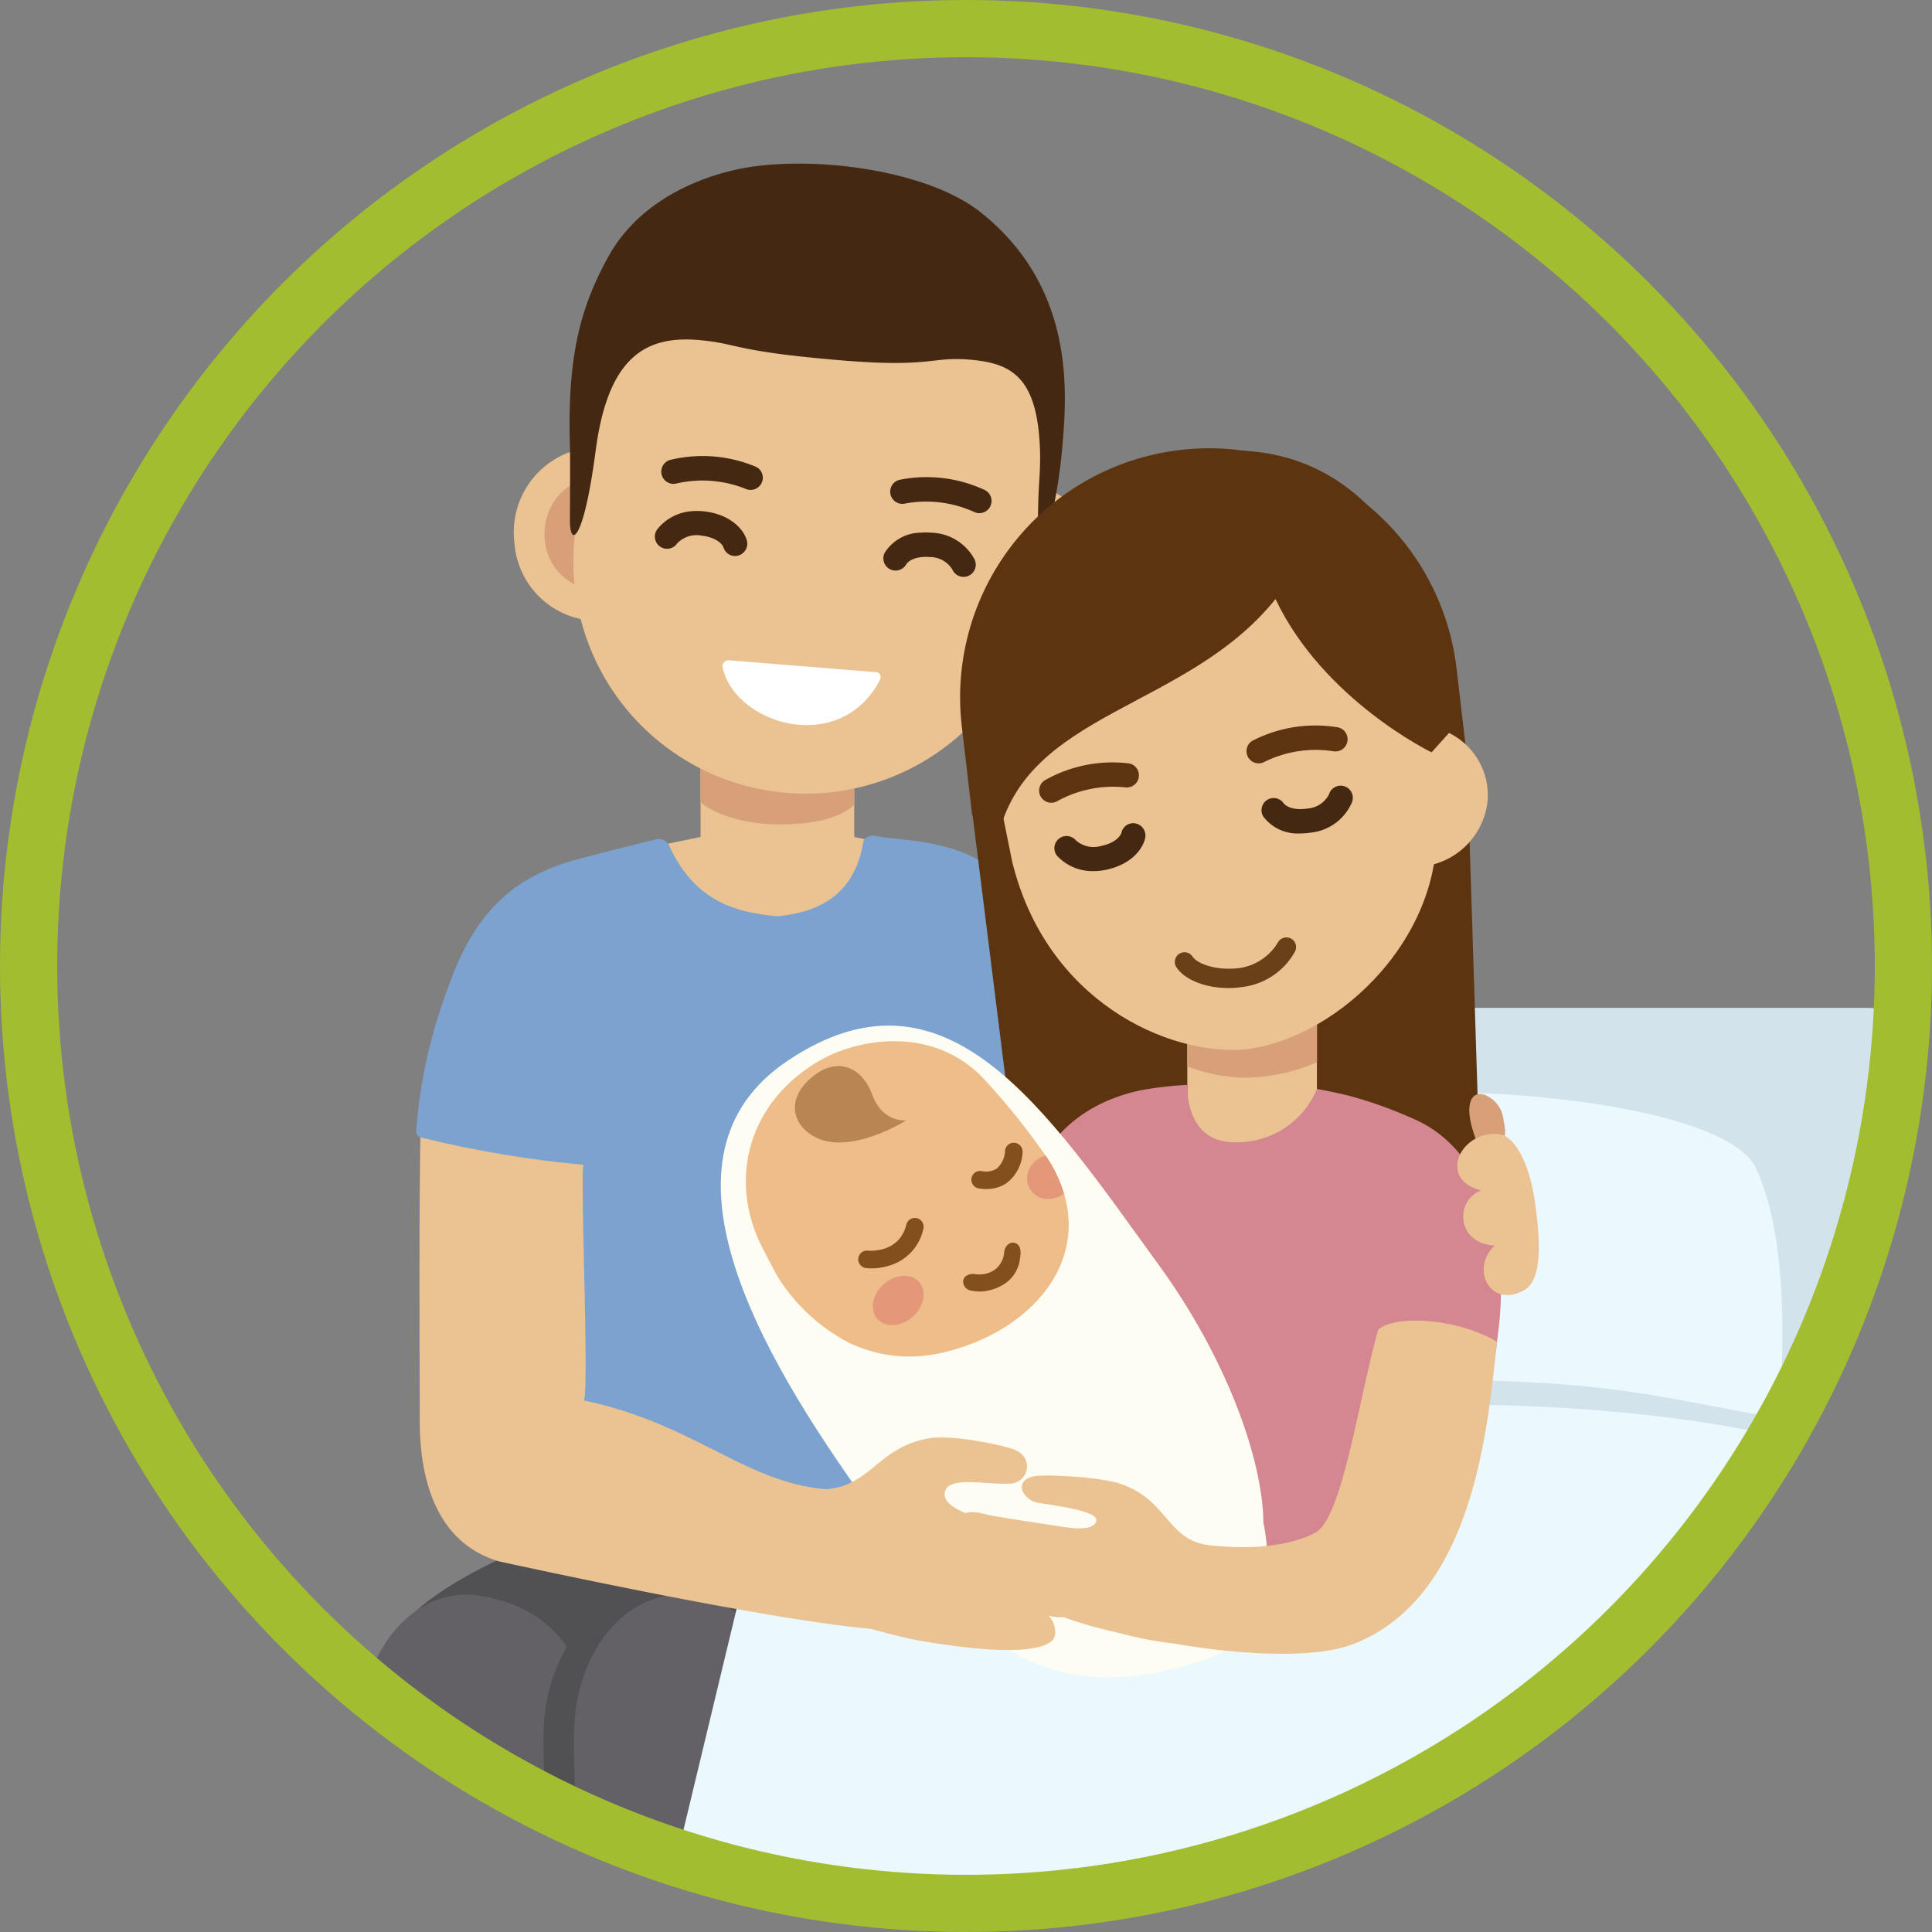 <svg xmlns="http://www.w3.org/2000/svg" xmlns:xlink="http://www.w3.org/1999/xlink" width="202.667" height="202.667" viewBox="0 0 202.667 202.667">
  <rect x="0" y="0" width="202.667" height="202.667" fill="#808080" stroke="none"/>
  <defs>
    <clipPath id="clip-path">
      <circle id="Elipse_99" data-name="Elipse 99" cx="98.333" cy="98.333" r="98.333" transform="translate(6777.266 14591.111)" fill="none"/>
    </clipPath>
  </defs>
  <g id="Grupo_4787" data-name="Grupo 4787" transform="translate(-623.832 -6044.801)">
    <g id="Grupo_1047" data-name="Grupo 1047" transform="translate(-6150.434 -8543.311)">
      <g id="Grupo_1046" data-name="Grupo 1046" clip-path="url(#clip-path)">
        <g id="Grupo_1037" data-name="Grupo 1037">
          <g id="Grupo_1032" data-name="Grupo 1032">
            <g id="Grupo_1031" data-name="Grupo 1031">
              <g id="Grupo_1003" data-name="Grupo 1003">
                <path id="Trazado_1586" data-name="Trazado 1586" d="M6446.371,15384.062h-93.577l.232,113.694" fill="none" stroke="#909294" stroke-linecap="round" stroke-linejoin="round" stroke-width="21.782"/>
                <line id="Línea_565" data-name="Línea 565" y2="51.092" transform="translate(6446.604 15443.878)" fill="none" stroke="#909294" stroke-linecap="round" stroke-linejoin="round" stroke-width="18.152"/>
                <rect id="Rectángulo_399" data-name="Rectángulo 399" width="93.578" height="29.128" transform="translate(6353.026 15414.75)" fill="#3d3d66"/>
                <path id="Trazado_1587" data-name="Trazado 1587" d="M6353.46,15444.4H6446.6v-7.359H6353.46a3.425,3.425,0,0,0-3.093,3.68h0A3.425,3.425,0,0,0,6353.46,15444.4Z" fill="#2f2f4f"/>
                <path id="Trazado_1588" data-name="Trazado 1588" d="M6363.485,15381.684a5.943,5.943,0,0,0,5.942,5.942h57.926a5.943,5.943,0,0,0,5.943-5.942h0a5.942,5.942,0,0,0-5.943-5.941h-57.926a5.943,5.943,0,0,0-5.942,5.941Z" fill="#3d3d66"/>
                <path id="Trazado_1589" data-name="Trazado 1589" d="M6454.687,15330.093a5.466,5.466,0,0,0,5.467,5.466h28.319a5.467,5.467,0,0,0,5.467-5.466h0a5.467,5.467,0,0,0-5.467-5.467h-28.319a5.467,5.467,0,0,0-5.467,5.467Z" fill="#0d0d0d"/>
                <path id="Trazado_1590" data-name="Trazado 1590" d="M6488.473,15330.093h-28.319a5.461,5.461,0,0,0-4.729,2.733,5.459,5.459,0,0,1,4.729-8.2h28.319a5.461,5.461,0,0,1,4.73,8.2A5.463,5.463,0,0,0,6488.473,15330.093Z" fill="#333"/>
                <g id="Grupo_987" data-name="Grupo 987">
                  <path id="Trazado_1591" data-name="Trazado 1591" d="M6489.185,15329.855H6446.6v118.585h-95.24l-32.967,55.352" fill="none" stroke="#909294" stroke-linecap="round" stroke-linejoin="round" stroke-width="29.043"/>
                  <path id="Trazado_1592" data-name="Trazado 1592" d="M6462.292,15494.97h-67.977l-17.473-17.473h-39.16" fill="none" stroke="#909294" stroke-linecap="round" stroke-linejoin="round" stroke-width="18.152"/>
                  <path id="Trazado_1593" data-name="Trazado 1593" d="M6282.943,15481.436c-1.422,2.663.334,6.375,3.921,8.292l26.554,14.186c3.588,1.916,7.651,1.311,9.073-1.353h0c1.421-2.662-.333-6.376-3.922-8.292l-26.554-14.185c-3.588-1.916-7.65-1.311-9.072,1.352Z" fill="#333"/>
                  <path id="Trazado_1594" data-name="Trazado 1594" d="M6315.728,15500.22l-26.553-14.185a8.281,8.281,0,0,0-6.529-.749,4.1,4.1,0,0,1,.3-.739c1.422-2.663,5.484-3.268,9.072-1.352l26.554,14.184c3.589,1.917,5.343,5.63,3.922,8.293a4.532,4.532,0,0,1-2.543,2.1C6320.734,15505.2,6319,15501.965,6315.728,15500.22Z" fill="#0d0d0d"/>
                </g>
                <g id="Grupo_1002" data-name="Grupo 1002">
                  <g id="Grupo_988" data-name="Grupo 988">
                    <line id="Línea_566" data-name="Línea 566" x1="52.115" y1="13.964" transform="translate(6395.684 15457.757)" fill="none" stroke="#b5b5b5" stroke-miterlimit="10" stroke-width="3.63"/>
                    <line id="Línea_567" data-name="Línea 567" x1="52.101" y2="14.012" transform="translate(6395.698 15471.72)" fill="none" stroke="#b5b5b5" stroke-miterlimit="10" stroke-width="3.63"/>
                    <line id="Línea_568" data-name="Línea 568" x1="38.081" y2="38.221" transform="translate(6409.718 15471.72)" fill="none" stroke="#b5b5b5" stroke-miterlimit="10" stroke-width="3.63"/>
                    <line id="Línea_569" data-name="Línea 569" x1="13.822" y2="52.155" transform="translate(6433.977 15471.72)" fill="none" stroke="#b5b5b5" stroke-miterlimit="10" stroke-width="3.63"/>
                    <line id="Línea_570" data-name="Línea 570" x2="14.153" y2="52.066" transform="translate(6447.799 15471.72)" fill="none" stroke="#b5b5b5" stroke-miterlimit="10" stroke-width="3.63"/>
                    <line id="Línea_571" data-name="Línea 571" x2="38.325" y2="37.98" transform="translate(6447.799 15471.72)" fill="none" stroke="#b5b5b5" stroke-miterlimit="10" stroke-width="3.63"/>
                    <line id="Línea_572" data-name="Línea 572" x2="52.192" y2="13.683" transform="translate(6447.799 15471.72)" fill="none" stroke="#b5b5b5" stroke-miterlimit="10" stroke-width="3.63"/>
                    <line id="Línea_573" data-name="Línea 573" y1="14.292" x2="52.027" transform="translate(6447.799 15457.428)" fill="none" stroke="#b5b5b5" stroke-miterlimit="10" stroke-width="3.63"/>
                    <line id="Línea_574" data-name="Línea 574" y1="38.425" x2="37.875" transform="translate(6447.799 15433.296)" fill="none" stroke="#b5b5b5" stroke-miterlimit="10" stroke-width="3.63"/>
                    <line id="Línea_575" data-name="Línea 575" y1="52.226" x2="13.541" transform="translate(6447.799 15419.494)" fill="none" stroke="#b5b5b5" stroke-miterlimit="10" stroke-width="3.63"/>
                    <line id="Línea_576" data-name="Línea 576" x1="14.435" y1="51.986" transform="translate(6433.364 15419.734)" fill="none" stroke="#b5b5b5" stroke-miterlimit="10" stroke-width="3.63"/>
                    <line id="Línea_577" data-name="Línea 577" x1="38.528" y1="37.768" transform="translate(6409.271 15433.952)" fill="none" stroke="#b5b5b5" stroke-miterlimit="10" stroke-width="3.63"/>
                  </g>
                  <g id="Grupo_989" data-name="Grupo 989">
                    <line id="Línea_578" data-name="Línea 578" x1="46.726" y1="26.976" transform="translate(6401.066 15444.733)" fill="none" stroke="#b5b5b5" stroke-miterlimit="10" stroke-width="3.63"/>
                    <line id="Línea_579" data-name="Línea 579" x1="53.952" y2="0.049" transform="translate(6393.839 15471.709)" fill="none" stroke="#b5b5b5" stroke-miterlimit="10" stroke-width="3.63"/>
                    <line id="Línea_580" data-name="Línea 580" x1="46.675" y2="27.063" transform="translate(6401.116 15471.709)" fill="none" stroke="#b5b5b5" stroke-miterlimit="10" stroke-width="3.63"/>
                    <line id="Línea_581" data-name="Línea 581" x1="26.849" y2="46.8" transform="translate(6420.942 15471.709)" fill="none" stroke="#b5b5b5" stroke-miterlimit="10" stroke-width="3.63"/>
                    <line id="Línea_582" data-name="Línea 582" x2="0.195" y2="53.956" transform="translate(6447.792 15471.709)" fill="none" stroke="#b5b5b5" stroke-miterlimit="10" stroke-width="3.63"/>
                    <line id="Línea_583" data-name="Línea 583" x2="27.189" y2="46.606" transform="translate(6447.792 15471.709)" fill="none" stroke="#b5b5b5" stroke-miterlimit="10" stroke-width="3.63"/>
                    <line id="Línea_584" data-name="Línea 584" x2="46.872" y2="26.725" transform="translate(6447.792 15471.709)" fill="none" stroke="#b5b5b5" stroke-miterlimit="10" stroke-width="3.63"/>
                    <line id="Línea_585" data-name="Línea 585" y1="0.339" x2="53.953" transform="translate(6447.792 15471.37)" fill="none" stroke="#b5b5b5" stroke-miterlimit="10" stroke-width="3.63"/>
                    <line id="Línea_586" data-name="Línea 586" y1="27.312" x2="46.531" transform="translate(6447.792 15444.397)" fill="none" stroke="#b5b5b5" stroke-miterlimit="10" stroke-width="3.63"/>
                    <line id="Línea_587" data-name="Línea 587" y1="46.942" x2="26.597" transform="translate(6447.792 15424.767)" fill="none" stroke="#b5b5b5" stroke-miterlimit="10" stroke-width="3.63"/>
                    <line id="Línea_588" data-name="Línea 588" x1="0.488" y1="53.951" transform="translate(6447.304 15417.759)" fill="none" stroke="#b5b5b5" stroke-miterlimit="10" stroke-width="3.63"/>
                    <line id="Línea_589" data-name="Línea 589" x1="27.44" y1="46.453" transform="translate(6420.352 15425.256)" fill="none" stroke="#b5b5b5" stroke-miterlimit="10" stroke-width="3.63"/>
                  </g>
                  <g id="Grupo_990" data-name="Grupo 990">
                    <line id="Línea_590" data-name="Línea 590" x1="53.953" transform="translate(6393.846 15471.72)" fill="none" stroke="#b5b5b5" stroke-miterlimit="10" stroke-width="5.446"/>
                    <line id="Línea_591" data-name="Línea 591" x1="46.7" y2="27.02" transform="translate(6401.1 15471.72)" fill="none" stroke="#b5b5b5" stroke-miterlimit="10" stroke-width="5.446"/>
                    <line id="Línea_592" data-name="Línea 592" x1="26.891" y2="46.774" transform="translate(6420.908 15471.72)" fill="none" stroke="#b5b5b5" stroke-miterlimit="10" stroke-width="5.446"/>
                    <line id="Línea_593" data-name="Línea 593" x2="0.147" y2="53.956" transform="translate(6447.799 15471.72)" fill="none" stroke="#b5b5b5" stroke-miterlimit="10" stroke-width="5.446"/>
                    <line id="Línea_594" data-name="Línea 594" x2="27.146" y2="46.629" transform="translate(6447.799 15471.72)" fill="none" stroke="#b5b5b5" stroke-miterlimit="10" stroke-width="5.446"/>
                    <line id="Línea_595" data-name="Línea 595" x2="46.847" y2="26.767" transform="translate(6447.799 15471.72)" fill="none" stroke="#b5b5b5" stroke-miterlimit="10" stroke-width="5.446"/>
                    <line id="Línea_596" data-name="Línea 596" y1="0.292" x2="53.955" transform="translate(6447.799 15471.429)" fill="none" stroke="#b5b5b5" stroke-miterlimit="10" stroke-width="5.446"/>
                    <line id="Línea_597" data-name="Línea 597" y1="27.271" x2="46.555" transform="translate(6447.799 15444.449)" fill="none" stroke="#b5b5b5" stroke-miterlimit="10" stroke-width="5.446"/>
                    <line id="Línea_598" data-name="Línea 598" y1="46.918" x2="26.639" transform="translate(6447.799 15424.802)" fill="none" stroke="#b5b5b5" stroke-miterlimit="10" stroke-width="5.446"/>
                    <line id="Línea_599" data-name="Línea 599" x1="0.438" y1="53.951" transform="translate(6447.361 15417.769)" fill="none" stroke="#b5b5b5" stroke-miterlimit="10" stroke-width="5.446"/>
                    <line id="Línea_600" data-name="Línea 600" x1="27.398" y1="46.478" transform="translate(6420.401 15425.242)" fill="none" stroke="#b5b5b5" stroke-miterlimit="10" stroke-width="5.446"/>
                    <line id="Línea_601" data-name="Línea 601" x1="46.991" y1="26.509" transform="translate(6400.808 15445.211)" fill="none" stroke="#b5b5b5" stroke-miterlimit="10" stroke-width="5.446"/>
                  </g>
                  <g id="Grupo_1001" data-name="Grupo 1001">
                    <g id="Grupo_992" data-name="Grupo 992">
                      <g id="Grupo_991" data-name="Grupo 991">
                        <path id="Trazado_1595" data-name="Trazado 1595" d="M6447.8,15417.768a53.953,53.953,0,1,1-53.953,53.953,53.952,53.952,0,0,1,53.953-53.953m0-4.277a58.059,58.059,0,1,0,22.668,4.577,57.884,57.884,0,0,0-22.668-4.577Z" fill="#363636"/>
                      </g>
                    </g>
                    <g id="Grupo_994" data-name="Grupo 994">
                      <g id="Grupo_993" data-name="Grupo 993">
                        <path id="Trazado_1596" data-name="Trazado 1596" d="M6447.8,15419.194a52.355,52.355,0,1,1-20.445,4.127,52.206,52.206,0,0,1,20.445-4.127m0-1.427a53.953,53.953,0,1,0,53.953,53.953,53.952,53.952,0,0,0-53.953-53.953Z" fill="#dbdbdb"/>
                      </g>
                    </g>
                    <g id="Grupo_996" data-name="Grupo 996">
                      <g id="Grupo_995" data-name="Grupo 995">
                        <path id="Trazado_1597" data-name="Trazado 1597" d="M6447.8,15426.815a44.754,44.754,0,1,1-17.479,3.527,44.627,44.627,0,0,1,17.479-3.527m0-1.854a46.76,46.76,0,1,0,46.761,46.76,46.76,46.76,0,0,0-46.761-46.76Z" fill="#dbdbdb"/>
                      </g>
                    </g>
                    <g id="Grupo_998" data-name="Grupo 998">
                      <g id="Grupo_997" data-name="Grupo 997">
                        <path id="Trazado_1598" data-name="Trazado 1598" d="M6440.187,15471.721a7.613,7.613,0,1,1,7.612,7.613A7.612,7.612,0,0,1,6440.187,15471.721Z" fill="#dbdbdb"/>
                      </g>
                    </g>
                    <g id="Grupo_1000" data-name="Grupo 1000">
                      <g id="Grupo_999" data-name="Grupo 999">
                        <path id="Trazado_1599" data-name="Trazado 1599" d="M6442.341,15471.721a5.459,5.459,0,1,1,5.458,5.459A5.46,5.46,0,0,1,6442.341,15471.721Z" fill="#595959"/>
                      </g>
                    </g>
                  </g>
                </g>
                <path id="Trazado_1600" data-name="Trazado 1600" d="M6320.739,15512.162a15.236,15.236,0,1,0,15.235-15.235A15.235,15.235,0,0,0,6320.739,15512.162Z" fill="#363636"/>
                <path id="Trazado_1601" data-name="Trazado 1601" d="M6327.6,15512.162a8.372,8.372,0,1,0,8.371-8.37A8.371,8.371,0,0,0,6327.6,15512.162Z" fill="#6d6d6d"/>
                <path id="Trazado_1602" data-name="Trazado 1602" d="M6331.239,15512.162a4.735,4.735,0,1,0,4.735-4.735A4.736,4.736,0,0,0,6331.239,15512.162Z" fill="#333"/>
                <path id="Trazado_1603" data-name="Trazado 1603" d="M6353.026,15497.756c0,7.963-7.625,14.406-17.052,14.406" fill="none" stroke="#0d0d0d" stroke-linecap="round" stroke-linejoin="round" stroke-width="36.304"/>
                <path id="Trazado_1604" data-name="Trazado 1604" d="M6333.2,15512.162a2.771,2.771,0,1,0,2.772-2.772A2.771,2.771,0,0,0,6333.2,15512.162Z" fill="#cfcfcf"/>
              </g>
              <rect id="Rectángulo_400" data-name="Rectángulo 400" width="40.371" height="76.205" transform="translate(6446.896 15341.563)" fill="#3d3d66"/>
              <g id="Grupo_1013" data-name="Grupo 1013">
                <path id="Trazado_1605" data-name="Trazado 1605" d="M6428.23,15323.529l-6.316,45.941-44.249-1.2" fill="none" stroke="#e4ae96" stroke-linecap="round" stroke-linejoin="round" stroke-width="69.111"/>
                <rect id="Rectángulo_401" data-name="Rectángulo 401" width="20.894" height="16.159" rx="8.079" transform="translate(6370.072 15357.466) rotate(17.182)" fill="#dd957a"/>
                <path id="Rectángulo_402" data-name="Rectángulo 402" d="M12.254,0h0A12.254,12.254,0,0,1,24.508,12.254V39.943a0,0,0,0,1,0,0H0a0,0,0,0,1,0,0V12.254A12.254,12.254,0,0,1,12.254,0Z" transform="translate(6417.968 15311.802) rotate(14.111)" fill="#587b68"/>
                <g id="Grupo_1012" data-name="Grupo 1012">
                  <path id="Trazado_1606" data-name="Trazado 1606" d="M6477.205,15421.136l-73.414-4.312,11.533-92.475a13.516,13.516,0,0,1,14.141-12.863l39.529,1.868a13.517,13.517,0,0,1,12.864,14.141Z" fill="#648777"/>
                  <g id="Grupo_1007" data-name="Grupo 1007">
                    <g id="Grupo_1006" data-name="Grupo 1006">
                      <g id="Grupo_1004" data-name="Grupo 1004">
                        <rect id="Rectángulo_403" data-name="Rectángulo 403" width="15.24" height="9.521" transform="translate(6322.103 15468.574) rotate(30.05)" fill="#e4ae96"/>
                      </g>
                      <g id="Grupo_1005" data-name="Grupo 1005">
                        <path id="Trazado_1607" data-name="Trazado 1607" d="M6322.926,15497.586l-26.535-15.351a7.591,7.591,0,0,1-2.769-10.37h0a7.59,7.59,0,0,1,10.37-2.769l26.535,15.351Z" fill="#e4ae96"/>
                      </g>
                      <rect id="Rectángulo_404" data-name="Rectángulo 404" width="38.244" height="3.795" transform="translate(6322.926 15497.585) rotate(-149.95)" fill="#090909"/>
                      <rect id="Rectángulo_405" data-name="Rectángulo 405" width="7.248" height="11.384" transform="matrix(-0.866, -0.501, 0.501, -0.866, 6307.405, 15484.224)" fill="#090909"/>
                    </g>
                    <path id="Trazado_1608" data-name="Trazado 1608" d="M6424.76,15421.585l-65.73.091-30.77,44.188" fill="none" stroke="#587b68" stroke-linecap="square" stroke-linejoin="round" stroke-width="129.584"/>
                  </g>
                  <g id="Grupo_1011" data-name="Grupo 1011">
                    <g id="Grupo_1010" data-name="Grupo 1010">
                      <g id="Grupo_1008" data-name="Grupo 1008">
                        <rect id="Rectángulo_406" data-name="Rectángulo 406" width="15.24" height="9.521" transform="matrix(0.866, 0.501, -0.501, 0.866, 6362.542, 15468.574)" fill="#e4ae96"/>
                      </g>
                      <g id="Grupo_1009" data-name="Grupo 1009">
                        <path id="Trazado_1609" data-name="Trazado 1609" d="M6363.365,15497.586l-26.534-15.351a7.59,7.59,0,0,1-2.769-10.37h0a7.589,7.589,0,0,1,10.369-2.769l26.535,15.351Z" fill="#e4ae96"/>
                      </g>
                      <rect id="Rectángulo_407" data-name="Rectángulo 407" width="38.244" height="3.795" transform="translate(6363.366 15497.586) rotate(-149.95)" fill="#090909"/>
                      <rect id="Rectángulo_408" data-name="Rectángulo 408" width="7.248" height="11.384" transform="matrix(-0.866, -0.501, 0.501, -0.866, 6347.845, 15484.224)" fill="#090909"/>
                    </g>
                    <path id="Trazado_1610" data-name="Trazado 1610" d="M6465.2,15421.585l-65.73.091-30.771,44.188" fill="none" stroke="#587b68" stroke-linecap="square" stroke-linejoin="round" stroke-width="129.584"/>
                  </g>
                </g>
                <path id="Trazado_1611" data-name="Trazado 1611" d="M6470.273,15324.388l-8.474,45-39.885.082" fill="none" stroke="#e4ae96" stroke-linecap="round" stroke-linejoin="round" stroke-width="69.111"/>
                <rect id="Rectángulo_409" data-name="Rectángulo 409" width="20.894" height="16.159" rx="8.079" transform="matrix(0.999, 0.047, -0.047, 0.999, 6409.345, 15360.187)" fill="#dd957a"/>
                <path id="Rectángulo_410" data-name="Rectángulo 410" d="M12.254,0h0A12.254,12.254,0,0,1,24.508,12.254V39.943a0,0,0,0,1,0,0H0a0,0,0,0,1,0,0V12.254A12.254,12.254,0,0,1,12.254,0Z" transform="translate(6458.687 15313.928) rotate(8.793)" fill="#587b68"/>
              </g>
              <g id="Grupo_1030" data-name="Grupo 1030">
                <g id="Grupo_1029" data-name="Grupo 1029">
                  <path id="Trazado_1612" data-name="Trazado 1612" d="M6530.081,15329.855H6487.5v118.585H6391.13l-32.967,55.352" fill="none" stroke="#909294" stroke-linecap="round" stroke-linejoin="round" stroke-width="29.043"/>
                  <path id="Trazado_1613" data-name="Trazado 1613" d="M6503.188,15494.97h-67.977l-17.473-17.473h-45.1" fill="none" stroke="#909294" stroke-linecap="round" stroke-linejoin="round" stroke-width="18.152"/>
                  <path id="Trazado_1614" data-name="Trazado 1614" d="M6487.267,15384.062H6393.69l.232,113.694" fill="none" stroke="#909294" stroke-linecap="round" stroke-linejoin="round" stroke-width="21.782"/>
                  <line id="Línea_602" data-name="Línea 602" y2="51.092" transform="translate(6487.5 15443.878)" fill="none" stroke="#909294" stroke-linecap="round" stroke-linejoin="round" stroke-width="18.152"/>
                  <rect id="Rectángulo_411" data-name="Rectángulo 411" width="93.578" height="29.128" transform="translate(6393.922 15414.75)" fill="#2f2f4f"/>
                  <path id="Trazado_1615" data-name="Trazado 1615" d="M6404.381,15381.684a5.943,5.943,0,0,0,5.942,5.942h57.926a5.943,5.943,0,0,0,5.943-5.942h0a5.942,5.942,0,0,0-5.943-5.941h-57.926a5.943,5.943,0,0,0-5.942,5.941Z" fill="#2f2f4f"/>
                  <path id="Trazado_1616" data-name="Trazado 1616" d="M6495.583,15330.093a5.466,5.466,0,0,0,5.467,5.466h28.319a5.467,5.467,0,0,0,5.467-5.466h0a5.467,5.467,0,0,0-5.467-5.467H6501.05a5.467,5.467,0,0,0-5.467,5.467Z" fill="#0d0d0d"/>
                  <path id="Trazado_1617" data-name="Trazado 1617" d="M6529.369,15330.093H6501.05a5.461,5.461,0,0,0-4.729,2.733,5.459,5.459,0,0,1,4.729-8.2h28.319a5.461,5.461,0,0,1,4.73,8.2A5.463,5.463,0,0,0,6529.369,15330.093Z" fill="#333"/>
                  <path id="Trazado_1618" data-name="Trazado 1618" d="M6323.557,15481.719c-1.423,2.663.333,6.375,3.92,8.292l26.554,14.185c3.588,1.917,7.651,1.312,9.073-1.352h0c1.422-2.663-.333-6.376-3.922-8.292l-26.553-14.185c-3.589-1.916-7.65-1.312-9.072,1.352Z" fill="#333"/>
                  <path id="Trazado_1619" data-name="Trazado 1619" d="M6356.341,15497.392l-26.552-14.185a8.285,8.285,0,0,0-6.53-.749,4.039,4.039,0,0,1,.3-.739c1.422-2.663,5.483-3.268,9.072-1.352l26.553,14.185c3.589,1.916,5.344,5.629,3.922,8.292a4.528,4.528,0,0,1-2.542,2.1C6361.347,15502.369,6359.609,15499.137,6356.341,15497.392Z" fill="#0d0d0d"/>
                  <g id="Grupo_1028" data-name="Grupo 1028">
                    <g id="Grupo_1014" data-name="Grupo 1014">
                      <line id="Línea_603" data-name="Línea 603" x1="52.115" y1="13.964" transform="translate(6436.58 15457.757)" fill="none" stroke="#b5b5b5" stroke-miterlimit="10" stroke-width="3.63"/>
                      <line id="Línea_604" data-name="Línea 604" x1="52.101" y2="14.012" transform="translate(6436.594 15471.72)" fill="none" stroke="#b5b5b5" stroke-miterlimit="10" stroke-width="3.63"/>
                      <line id="Línea_605" data-name="Línea 605" x1="38.081" y2="38.221" transform="translate(6450.614 15471.72)" fill="none" stroke="#b5b5b5" stroke-miterlimit="10" stroke-width="3.63"/>
                      <line id="Línea_606" data-name="Línea 606" x1="13.822" y2="52.155" transform="translate(6474.873 15471.72)" fill="none" stroke="#b5b5b5" stroke-miterlimit="10" stroke-width="3.63"/>
                      <line id="Línea_607" data-name="Línea 607" x2="14.153" y2="52.066" transform="translate(6488.695 15471.72)" fill="none" stroke="#b5b5b5" stroke-miterlimit="10" stroke-width="3.63"/>
                      <line id="Línea_608" data-name="Línea 608" x2="38.325" y2="37.98" transform="translate(6488.695 15471.72)" fill="none" stroke="#b5b5b5" stroke-miterlimit="10" stroke-width="3.63"/>
                      <line id="Línea_609" data-name="Línea 609" x2="52.192" y2="13.683" transform="translate(6488.695 15471.72)" fill="none" stroke="#b5b5b5" stroke-miterlimit="10" stroke-width="3.63"/>
                      <line id="Línea_610" data-name="Línea 610" y1="14.292" x2="52.027" transform="translate(6488.695 15457.428)" fill="none" stroke="#b5b5b5" stroke-miterlimit="10" stroke-width="3.63"/>
                      <line id="Línea_611" data-name="Línea 611" y1="38.425" x2="37.875" transform="translate(6488.695 15433.296)" fill="none" stroke="#b5b5b5" stroke-miterlimit="10" stroke-width="3.63"/>
                      <line id="Línea_612" data-name="Línea 612" y1="52.226" x2="13.541" transform="translate(6488.695 15419.494)" fill="none" stroke="#b5b5b5" stroke-miterlimit="10" stroke-width="3.63"/>
                      <line id="Línea_613" data-name="Línea 613" x1="14.435" y1="51.986" transform="translate(6474.26 15419.734)" fill="none" stroke="#b5b5b5" stroke-miterlimit="10" stroke-width="3.63"/>
                      <line id="Línea_614" data-name="Línea 614" x1="38.528" y1="37.768" transform="translate(6450.167 15433.952)" fill="none" stroke="#b5b5b5" stroke-miterlimit="10" stroke-width="3.63"/>
                    </g>
                    <g id="Grupo_1015" data-name="Grupo 1015">
                      <line id="Línea_615" data-name="Línea 615" x1="46.726" y1="26.976" transform="translate(6441.962 15444.733)" fill="none" stroke="#b5b5b5" stroke-miterlimit="10" stroke-width="3.63"/>
                      <line id="Línea_616" data-name="Línea 616" x1="53.952" y2="0.049" transform="translate(6434.735 15471.709)" fill="none" stroke="#b5b5b5" stroke-miterlimit="10" stroke-width="3.63"/>
                      <line id="Línea_617" data-name="Línea 617" x1="46.675" y2="27.063" transform="translate(6442.012 15471.709)" fill="none" stroke="#b5b5b5" stroke-miterlimit="10" stroke-width="3.63"/>
                      <line id="Línea_618" data-name="Línea 618" x1="26.849" y2="46.8" transform="translate(6461.838 15471.709)" fill="none" stroke="#b5b5b5" stroke-miterlimit="10" stroke-width="3.63"/>
                      <line id="Línea_619" data-name="Línea 619" x2="0.195" y2="53.956" transform="translate(6488.688 15471.709)" fill="none" stroke="#b5b5b5" stroke-miterlimit="10" stroke-width="3.63"/>
                      <line id="Línea_620" data-name="Línea 620" x2="27.189" y2="46.606" transform="translate(6488.688 15471.709)" fill="none" stroke="#b5b5b5" stroke-miterlimit="10" stroke-width="3.63"/>
                      <line id="Línea_621" data-name="Línea 621" x2="46.872" y2="26.725" transform="translate(6488.688 15471.709)" fill="none" stroke="#b5b5b5" stroke-miterlimit="10" stroke-width="3.63"/>
                      <line id="Línea_622" data-name="Línea 622" y1="0.339" x2="53.953" transform="translate(6488.688 15471.37)" fill="none" stroke="#b5b5b5" stroke-miterlimit="10" stroke-width="3.63"/>
                      <line id="Línea_623" data-name="Línea 623" y1="27.312" x2="46.531" transform="translate(6488.688 15444.397)" fill="none" stroke="#b5b5b5" stroke-miterlimit="10" stroke-width="3.63"/>
                      <line id="Línea_624" data-name="Línea 624" y1="46.942" x2="26.597" transform="translate(6488.688 15424.767)" fill="none" stroke="#b5b5b5" stroke-miterlimit="10" stroke-width="3.63"/>
                      <line id="Línea_625" data-name="Línea 625" x1="0.488" y1="53.951" transform="translate(6488.2 15417.759)" fill="none" stroke="#b5b5b5" stroke-miterlimit="10" stroke-width="3.63"/>
                      <line id="Línea_626" data-name="Línea 626" x1="27.44" y1="46.453" transform="translate(6461.248 15425.256)" fill="none" stroke="#b5b5b5" stroke-miterlimit="10" stroke-width="3.63"/>
                    </g>
                    <g id="Grupo_1016" data-name="Grupo 1016">
                      <line id="Línea_627" data-name="Línea 627" x1="53.953" transform="translate(6434.742 15471.72)" fill="none" stroke="#b5b5b5" stroke-miterlimit="10" stroke-width="5.446"/>
                      <line id="Línea_628" data-name="Línea 628" x1="46.7" y2="27.02" transform="translate(6441.996 15471.72)" fill="none" stroke="#b5b5b5" stroke-miterlimit="10" stroke-width="5.446"/>
                      <line id="Línea_629" data-name="Línea 629" x1="26.891" y2="46.774" transform="translate(6461.804 15471.72)" fill="none" stroke="#b5b5b5" stroke-miterlimit="10" stroke-width="5.446"/>
                      <line id="Línea_630" data-name="Línea 630" x2="0.147" y2="53.956" transform="translate(6488.695 15471.72)" fill="none" stroke="#b5b5b5" stroke-miterlimit="10" stroke-width="5.446"/>
                      <line id="Línea_631" data-name="Línea 631" x2="27.146" y2="46.629" transform="translate(6488.695 15471.72)" fill="none" stroke="#b5b5b5" stroke-miterlimit="10" stroke-width="5.446"/>
                      <line id="Línea_632" data-name="Línea 632" x2="46.847" y2="26.767" transform="translate(6488.695 15471.72)" fill="none" stroke="#b5b5b5" stroke-miterlimit="10" stroke-width="5.446"/>
                      <line id="Línea_633" data-name="Línea 633" y1="0.292" x2="53.955" transform="translate(6488.695 15471.429)" fill="none" stroke="#b5b5b5" stroke-miterlimit="10" stroke-width="5.446"/>
                      <line id="Línea_634" data-name="Línea 634" y1="27.271" x2="46.555" transform="translate(6488.695 15444.449)" fill="none" stroke="#b5b5b5" stroke-miterlimit="10" stroke-width="5.446"/>
                      <line id="Línea_635" data-name="Línea 635" y1="46.918" x2="26.639" transform="translate(6488.695 15424.802)" fill="none" stroke="#b5b5b5" stroke-miterlimit="10" stroke-width="5.446"/>
                      <line id="Línea_636" data-name="Línea 636" x1="0.438" y1="53.951" transform="translate(6488.257 15417.769)" fill="none" stroke="#b5b5b5" stroke-miterlimit="10" stroke-width="5.446"/>
                      <line id="Línea_637" data-name="Línea 637" x1="27.398" y1="46.478" transform="translate(6461.297 15425.242)" fill="none" stroke="#b5b5b5" stroke-miterlimit="10" stroke-width="5.446"/>
                      <line id="Línea_638" data-name="Línea 638" x1="46.991" y1="26.509" transform="translate(6441.704 15445.211)" fill="none" stroke="#b5b5b5" stroke-miterlimit="10" stroke-width="5.446"/>
                    </g>
                    <g id="Grupo_1027" data-name="Grupo 1027">
                      <g id="Grupo_1018" data-name="Grupo 1018">
                        <g id="Grupo_1017" data-name="Grupo 1017">
                          <path id="Trazado_1620" data-name="Trazado 1620" d="M6488.695,15417.768a53.953,53.953,0,1,1-53.953,53.953,53.952,53.952,0,0,1,53.953-53.953m0-4.277a58.059,58.059,0,1,0,22.668,4.577,57.884,57.884,0,0,0-22.668-4.577Z" fill="#363636"/>
                        </g>
                      </g>
                      <g id="Grupo_1020" data-name="Grupo 1020">
                        <g id="Grupo_1019" data-name="Grupo 1019">
                          <path id="Trazado_1621" data-name="Trazado 1621" d="M6488.695,15419.194a52.355,52.355,0,1,1-20.445,4.127,52.206,52.206,0,0,1,20.445-4.127m0-1.427a53.953,53.953,0,1,0,53.953,53.953,53.952,53.952,0,0,0-53.953-53.953Z" fill="#dbdbdb"/>
                        </g>
                      </g>
                      <g id="Grupo_1022" data-name="Grupo 1022">
                        <g id="Grupo_1021" data-name="Grupo 1021">
                          <path id="Trazado_1622" data-name="Trazado 1622" d="M6488.695,15426.815a44.754,44.754,0,1,1-17.479,3.527,44.627,44.627,0,0,1,17.479-3.527m0-1.854a46.76,46.76,0,1,0,46.761,46.76,46.76,46.76,0,0,0-46.761-46.76Z" fill="#dbdbdb"/>
                        </g>
                      </g>
                      <g id="Grupo_1024" data-name="Grupo 1024">
                        <g id="Grupo_1023" data-name="Grupo 1023">
                          <path id="Trazado_1623" data-name="Trazado 1623" d="M6481.083,15471.721a7.613,7.613,0,1,1,7.612,7.613A7.612,7.612,0,0,1,6481.083,15471.721Z" fill="#dbdbdb"/>
                        </g>
                      </g>
                      <g id="Grupo_1026" data-name="Grupo 1026">
                        <g id="Grupo_1025" data-name="Grupo 1025">
                          <path id="Trazado_1624" data-name="Trazado 1624" d="M6483.237,15471.721a5.459,5.459,0,1,1,5.458,5.459A5.46,5.46,0,0,1,6483.237,15471.721Z" fill="#595959"/>
                        </g>
                      </g>
                    </g>
                  </g>
                  <path id="Trazado_1625" data-name="Trazado 1625" d="M6361.635,15512.162a15.236,15.236,0,1,0,15.235-15.235A15.235,15.235,0,0,0,6361.635,15512.162Z" fill="#363636"/>
                  <path id="Trazado_1626" data-name="Trazado 1626" d="M6368.5,15512.162a8.372,8.372,0,1,0,8.371-8.37A8.371,8.371,0,0,0,6368.5,15512.162Z" fill="#6d6d6d"/>
                  <path id="Trazado_1627" data-name="Trazado 1627" d="M6372.135,15512.162a4.735,4.735,0,1,0,4.735-4.735A4.736,4.736,0,0,0,6372.135,15512.162Z" fill="#333"/>
                  <path id="Trazado_1628" data-name="Trazado 1628" d="M6393.922,15497.756c0,7.963-7.625,14.406-17.052,14.406" fill="none" stroke="#0d0d0d" stroke-linecap="round" stroke-linejoin="round" stroke-width="36.304"/>
                  <path id="Trazado_1629" data-name="Trazado 1629" d="M6374.1,15512.162a2.771,2.771,0,1,0,2.772-2.772A2.771,2.771,0,0,0,6374.1,15512.162Z" fill="#cfcfcf"/>
                </g>
              </g>
            </g>
          </g>
          <g id="Grupo_1036" data-name="Grupo 1036">
            <rect id="Rectángulo_412" data-name="Rectángulo 412" width="17.068" height="5.893" transform="translate(6437.083 15312.712) rotate(4.063)" fill="#e4ae96"/>
            <path id="Trazado_1630" data-name="Trazado 1630" d="M6457.81,15252.478l-7.716.436c-7.789.112-16.013-5-19.336,4.351-.685,1.931-5.359,5.2-5.888,12.644l-1.18,16.622a18.891,18.891,0,0,0,17.48,20.107l9.752.693a18.946,18.946,0,0,0,20.209-17.432l1.18-16.622C6473.046,15262.938,6465.137,15253.884,6457.81,15252.478Z" fill="#949494"/>
            <rect id="Rectángulo_413" data-name="Rectángulo 413" width="17.068" height="5.362" transform="translate(6437.284 15309.896) rotate(4.063)" fill="#e4ae96"/>
            <rect id="Rectángulo_414" data-name="Rectángulo 414" width="17.068" height="5.648" transform="translate(6437.284 15309.896) rotate(4.063)" fill="#dd957a"/>
            <path id="Rectángulo_415" data-name="Rectángulo 415" d="M10.52,0H31.293a10.52,10.52,0,0,1,10.52,10.52V27A20.907,20.907,0,0,1,20.907,47.9h0A20.907,20.907,0,0,1,0,27V10.52A10.52,10.52,0,0,1,10.52,0Z" transform="translate(6428.186 15263.349) rotate(4.063)" fill="#e4ae96"/>
            <path id="Trazado_1631" data-name="Trazado 1631" d="M6467.069,15285.436c3.538-5.286,8.959-2.223,8.634,2.356s-3.937,10.285-9.5,9.89Z" fill="#e4ae96"/>
            <path id="Trazado_1632" data-name="Trazado 1632" d="M6427.615,15282.634c-1.787-5.666-8.555-3.468-8.88,1.111s3.412,10.808,8.011,11.134Z" fill="#e4ae96"/>
            <path id="Trazado_1633" data-name="Trazado 1633" d="M6437.23,15263.99s4.458,5.066,10.335,5.483,9.68-4.208,12.275-3.878-18.276-9.62-18.276-9.62Z" fill="#949494"/>
            <path id="Trazado_1634" data-name="Trazado 1634" d="M6452.615,15297.142c-.178,2.5-5.263,3.113-6.419,3.031s-6.1-1.409-5.926-3.908Z" fill="#fff" stroke="#9c534a" stroke-miterlimit="10" stroke-width="4.501"/>
            <g id="Grupo_1034" data-name="Grupo 1034">
              <g id="Grupo_1033" data-name="Grupo 1033">
                <path id="Trazado_1635" data-name="Trazado 1635" d="M6438.581,15282.793a1.762,1.762,0,1,1-1.634-1.859A1.751,1.751,0,0,1,6438.581,15282.793Z"/>
                <path id="Trazado_1636" data-name="Trazado 1636" d="M6459.7,15284.293a1.762,1.762,0,1,1-1.634-1.859A1.751,1.751,0,0,1,6459.7,15284.293Z"/>
              </g>
              <path id="Trazado_1637" data-name="Trazado 1637" d="M6449.33,15291.957c-.068.958-1.26,1.653-2.663,1.554s-2.484-.957-2.416-1.914,1.26-1.652,2.662-1.554S6449.4,15291,6449.33,15291.957Z" fill="#cf9985"/>
              <line id="Línea_639" data-name="Línea 639" x2="6.535" y2="0.464" transform="translate(6455.558 15279.683)" fill="#fff" stroke="#323030" stroke-miterlimit="10" stroke-width="4.942"/>
              <line id="Línea_640" data-name="Línea 640" x2="6.293" y2="0.447" transform="translate(6434.015 15278.153)" fill="#fff" stroke="#323030" stroke-miterlimit="10" stroke-width="4.942"/>
              <rect id="Rectángulo_416" data-name="Rectángulo 416" width="13.71" height="9.043" rx="4.522" transform="translate(6430.224 15278.842) rotate(4.063)" fill="none" stroke="#383838" stroke-linecap="round" stroke-miterlimit="10" stroke-width="5.735"/>
              <path id="Rectángulo_417" data-name="Rectángulo 417" d="M4.521,0H9.189A4.522,4.522,0,0,1,13.71,4.522v0A4.521,4.521,0,0,1,9.189,9.043H4.522A4.522,4.522,0,0,1,0,4.522v0A4.521,4.521,0,0,1,4.521,0Z" transform="matrix(0.997, 0.071, -0.071, 0.997, 6451.544, 15280.355)" fill="none" stroke="#383838" stroke-linecap="round" stroke-miterlimit="10" stroke-width="5.735"/>
              <line id="Línea_641" data-name="Línea 641" x2="7.503" y2="0.533" transform="translate(6443.388 15283.197)" fill="none" stroke="#383838" stroke-miterlimit="10" stroke-width="7.413"/>
              <line id="Línea_642" data-name="Línea 642" y1="1.363" x2="3.826" transform="translate(6464.846 15283.521)" fill="none" stroke="#383838" stroke-miterlimit="10" stroke-width="6.193"/>
              <line id="Línea_643" data-name="Línea 643" x1="3.595" y1="1.89" transform="translate(6426.695 15280.539)" fill="none" stroke="#383838" stroke-miterlimit="10" stroke-width="6.193"/>
            </g>
            <path id="Trazado_1638" data-name="Trazado 1638" d="M6436.964,15296.03a2.779,2.779,0,0,0-.908,3.422" fill="none" stroke="#dd957a" stroke-miterlimit="10" stroke-width="2.25"/>
            <path id="Trazado_1639" data-name="Trazado 1639" d="M6455.339,15297.335a2.777,2.777,0,0,1,.414,3.516" fill="none" stroke="#dd957a" stroke-miterlimit="10" stroke-width="2.25"/>
            <path id="Trazado_1640" data-name="Trazado 1640" d="M6459.534,15285.959a2.778,2.778,0,0,1,2.161,2.8" fill="none" stroke="#dd957a" stroke-miterlimit="10" stroke-width="2.25"/>
            <path id="Trazado_1641" data-name="Trazado 1641" d="M6460.094,15285.286a2.777,2.777,0,0,1,3.081,1.744" fill="none" stroke="#dd957a" stroke-miterlimit="10" stroke-width="2.25"/>
            <path id="Trazado_1642" data-name="Trazado 1642" d="M6435.017,15284.217a2.779,2.779,0,0,0-2.535,2.473" fill="none" stroke="#dd957a" stroke-miterlimit="10" stroke-width="2.25"/>
            <path id="Trazado_1643" data-name="Trazado 1643" d="M6434.557,15283.472a2.78,2.78,0,0,0-3.3,1.291" fill="none" stroke="#dd957a" stroke-miterlimit="10" stroke-width="2.25"/>
            <g id="Grupo_1035" data-name="Grupo 1035">
              <path id="Trazado_1644" data-name="Trazado 1644" d="M6440.719,15272.4a55.012,55.012,0,0,1,6.553-.116,62.178,62.178,0,0,1,6.728,1.059" fill="none" stroke="#dd957a" stroke-miterlimit="10" stroke-width="2.056"/>
              <path id="Trazado_1645" data-name="Trazado 1645" d="M6440.629,15273.666a55.475,55.475,0,0,1,6.553-.116,62.483,62.483,0,0,1,6.728,1.061" fill="none" stroke="#dd957a" stroke-miterlimit="10" stroke-width="2.056"/>
              <path id="Trazado_1646" data-name="Trazado 1646" d="M6440.54,15274.929a55.1,55.1,0,0,1,6.553-.115,62.442,62.442,0,0,1,6.728,1.059" fill="none" stroke="#dd957a" stroke-miterlimit="10" stroke-width="2.056"/>
            </g>
            <path id="Trazado_1647" data-name="Trazado 1647" d="M6441.546,15300.654s4.969,2.862,10.088.275C6451.634,15300.93,6446.471,15305.137,6441.546,15300.654Z" fill="#dd957a"/>
            <path id="Trazado_1648" data-name="Trazado 1648" d="M6438.474,15262.293s5.763,8.348,19.666,2.837a26.586,26.586,0,0,1-19.98-2.86" fill="#aaa8a8"/>
            <path id="Trazado_1649" data-name="Trazado 1649" d="M6469.459,15272.432a1.643,1.643,0,0,0,2.291-.354S6471.925,15274.454,6469.459,15272.432Z" fill="#aaa8a8"/>
            <path id="Trazado_1650" data-name="Trazado 1650" d="M6469.539,15274.432a1.642,1.642,0,0,0,2.29-.354S6472,15276.453,6469.539,15274.432Z" fill="#aaa8a8"/>
            <path id="Trazado_1651" data-name="Trazado 1651" d="M6469.429,15275.975a1.643,1.643,0,0,0,2.291-.354S6471.894,15278,6469.429,15275.975Z" fill="#aaa8a8"/>
            <path id="Trazado_1652" data-name="Trazado 1652" d="M6427.908,15268.816s-1.136.731-2.218-.675C6425.69,15268.142,6425.181,15270.469,6427.908,15268.816Z" fill="#aaa8a8"/>
            <path id="Trazado_1653" data-name="Trazado 1653" d="M6427.546,15270.785s-1.135.73-2.217-.675C6425.329,15270.11,6424.82,15272.437,6427.546,15270.785Z" fill="#aaa8a8"/>
            <path id="Trazado_1654" data-name="Trazado 1654" d="M6427.437,15272.328s-1.136.731-2.218-.675C6425.219,15271.653,6424.71,15273.98,6427.437,15272.328Z" fill="#aaa8a8"/>
            <ellipse id="Elipse_98" data-name="Elipse 98" cx="4.42" cy="8.534" rx="4.42" ry="8.534" transform="matrix(0.071, -0.997, 0.997, 0.071, 6436.353, 15322.999)" fill="#e4ae96"/>
          </g>
        </g>
        <g id="Grupo_1045" data-name="Grupo 1045">
          <g id="Grupo_1039" data-name="Grupo 1039">
            <path id="Trazado_1655" data-name="Trazado 1655" d="M6822.3,14832.489c-2.551,7.651-14.4,16.4-7.867,20.513,4.464,2.81,18.4-.4,24.554-11.585S6822.3,14832.489,6822.3,14832.489Z" fill="#3c3441"/>
            <path id="Trazado_1656" data-name="Trazado 1656" d="M6878.424,14740.8l-27.881,65.705-32.206-20.844-1.024-10.09c-.968-9.536-4.137-14.241.613-18.484,5.848-5.225,17.526-8.939,17.526-8.939C6840.973,14748.059,6877.5,14740.782,6878.424,14740.8Z" fill="#515052"/>
            <path id="Trazado_1657" data-name="Trazado 1657" d="M6838.213,14677.614c6.454-.847,4.393-.646,4.393-.646l5.148-1.055V14665.9h16.122v10.015l5.148,1.055s-2.494,1.239,3.961,2.085c.924.122-2.277,34.831-3.514,38.837l-5.6,26.852c-8.128.508.422,1.365-7.56,2.526v0l-.017,0-.016,0v0a.649.649,0,0,0-.936,0v0l-.016,0-.017,0v0c-7.982-1.161.569-2.019-7.56-2.526l-5.595-26.852C6840.923,14713.884,6837.288,14677.736,6838.213,14677.614Z" fill="#ebc291"/>
            <path id="Trazado_1658" data-name="Trazado 1658" d="M6847.754,14672.265v-6.366h16.122v6.63s-1.689,2.068-7.67,2.068S6847.754,14672.265,6847.754,14672.265Z" fill="#d7a079"/>
            <g id="Grupo_1038" data-name="Grupo 1038">
              <path id="Trazado_1659" data-name="Trazado 1659" d="M6845.362,14643.25a8.944,8.944,0,0,1-7.684,9.961,8.8,8.8,0,0,1-9.451-8.175,8.945,8.945,0,0,1,7.684-9.961A8.8,8.8,0,0,1,6845.362,14643.25Z" fill="#ebc291"/>
              <path id="Trazado_1660" data-name="Trazado 1660" d="M6836.416,14649.97a5.093,5.093,0,0,0,.945-.01,5.213,5.213,0,0,0,3.6-2.052,6.076,6.076,0,0,0,1.213-4.325,5.673,5.673,0,0,0-5-5.266,5.02,5.02,0,0,0-.946.01,5.2,5.2,0,0,0-3.6,2.05,6.085,6.085,0,0,0-1.212,4.326,5.675,5.675,0,0,0,5,5.267Z" fill="#d7a079"/>
              <path id="Trazado_1661" data-name="Trazado 1661" d="M6872.556,14645.535a8.945,8.945,0,0,0,5.915,11.1,8.8,8.8,0,0,0,10.682-6.483,8.944,8.944,0,0,0-5.914-11.1A8.8,8.8,0,0,0,6872.556,14645.535Z" fill="#ebc291"/>
              <path id="Trazado_1662" data-name="Trazado 1662" d="M6880.256,14653.653a5.675,5.675,0,0,0,5.8-4.359,6.074,6.074,0,0,0-.473-4.467,5.2,5.2,0,0,0-3.2-2.621,5,5,0,0,0-.932-.168,5.673,5.673,0,0,0-5.8,4.358,6.075,6.075,0,0,0,.473,4.467,5.213,5.213,0,0,0,3.2,2.623A5.055,5.055,0,0,0,6880.256,14653.653Z" fill="#d7a079"/>
            </g>
            <path id="Trazado_1663" data-name="Trazado 1663" d="M6834.543,14644.529a24.358,24.358,0,1,0,48.537,4.078l1.309-15.58a24.358,24.358,0,1,0-48.537-4.078Z" fill="#ebc291"/>
            <path id="Trazado_1664" data-name="Trazado 1664" d="M6817.96,14706.328a53.683,53.683,0,0,1,3.3-14.581c2.861-8.271,7.2-11.8,13.721-13.528,3.3-.876,6.542-1.675,8.112-2.057a1.2,1.2,0,0,1,1.37.663c2.765,6.02,7.215,7.011,11.351,7.4,4.136-.386,8.058-2.087,9-7.745.093-.564.813-.8,1.369-.662,1.57.382,7.228.313,11.024,2.683,2.727,1.7,4.307,5.136,6.513,12.967,1.375,4.879,9.841,8.965,10.788,15.26a1.061,1.061,0,0,1-.834,1.191c-2.817.594-10.962,2.313-13.827,2.921a1.056,1.056,0,0,1-1.251-.8,8.942,8.942,0,0,1-.186-1.327v39.434s-2.88,8.006-22.594,5.759c-17.751-2.024-19.59-5.955-20.363-5.759l-3.728-39.447c-.037.473,1.409.946,1.317,1.341a1.056,1.056,0,0,1-1.251.8c-2.865-.608-10.854-2.17-13.425-3.42C6817.862,14707.171,6817.9,14706.884,6817.96,14706.328Z" fill="#7ca3d0"/>
            <path id="Trazado_1665" data-name="Trazado 1665" d="M6836.747,14635.407c1.317-10.028,5.377-12.187,11.153-11.594,3.963.405,3.452,1.161,14.555,2.095,9.543.8,9.49-.407,13.484-.072,4.279.36,7.267,1.611,7.432,9.9.033,1.64-.143,3.281-.187,4.92-.025.962-.036,1.924-.067,2.885-.013.39-.637,1.441-.121,1.384.579-.062,1.472-2.1,1.566-2.551a55.978,55.978,0,0,0,1.212-8.246c.488-5.881.811-16.267-8.681-23.778-5.839-4.619-18.586-6.1-25.9-4.379-5.091,1.2-10.345,4.011-13.132,9.1-2.762,5.041-4.3,10.031-4.01,19.691.037,1.232,0,7.175,0,7.993C6834.05,14645.561,6835.485,14645.017,6836.747,14635.407Z" fill="#452812"/>
            <path id="Trazado_1666" data-name="Trazado 1666" d="M6839.53,14834.253s-17.446,5.145-18.918-3.448c0,0-8.624-33.456-8.622-60.478,0-9.413,6.04-16.079,12.9-14.776s10.935,5.068,13.433,18.1S6837.163,14816.815,6839.53,14834.253Z" fill="#636166"/>
            <path id="Trazado_1667" data-name="Trazado 1667" d="M6858.82,14834.253s-17.447,5.145-18.918-3.448c0,0-8.624-33.456-8.622-60.478,0-9.413,6.039-16.079,12.9-14.776s10.934,8.722,13.432,21.751S6856.452,14816.815,6858.82,14834.253Z" fill="#515052"/>
            <path id="Trazado_1668" data-name="Trazado 1668" d="M6862.009,14834.253s-17.447,5.145-18.919-3.448c0,0-8.624-33.456-8.622-60.478,0-9.413,6.04-16.079,12.9-14.776s10.935,8.722,13.433,21.751S6859.641,14816.815,6862.009,14834.253Z" fill="#636166"/>
            <path id="Trazado_1669" data-name="Trazado 1669" d="M6866.547,14659.488c-4.185,7.915-15.066,4.644-16.459-1.284a.63.63,0,0,1,.638-.829l15.434,1.248C6866.585,14658.658,6866.775,14659.056,6866.547,14659.488Z" fill="#fff"/>
            <path id="Trazado_1670" data-name="Trazado 1670" d="M6846.918,14641.729a5.109,5.109,0,0,0-3.705,1.906,1.28,1.28,0,1,0,2.086,1.483,2.809,2.809,0,0,1,2.572-.817c1.9.233,2.271,1.177,2.285,1.217a1.26,1.26,0,0,0,1.569.868,1.3,1.3,0,0,0,.883-1.6c-.265-.955-1.5-2.666-4.425-3.026A6.4,6.4,0,0,0,6846.918,14641.729Z" fill="#452812"/>
            <path id="Trazado_1671" data-name="Trazado 1671" d="M6877.1,14641.939a1.281,1.281,0,0,0,.394-2.458,14.43,14.43,0,0,0-8.914-1.025,1.28,1.28,0,0,0,.7,2.463,12.2,12.2,0,0,1,7.232.925A1.283,1.283,0,0,0,6877.1,14641.939Z" fill="#452812"/>
            <path id="Trazado_1672" data-name="Trazado 1672" d="M6870.849,14643.989a4.515,4.515,0,0,0-3.769,2.095,1.28,1.28,0,0,0,2.264,1.2c.052-.08.622-.876,2.469-.736a2.761,2.761,0,0,1,2.353,1.3,1.28,1.28,0,1,0,2.337-1.044,5.308,5.308,0,0,0-4.5-2.811A7.38,7.38,0,0,0,6870.849,14643.989Z" fill="#452812"/>
            <path id="Trazado_1673" data-name="Trazado 1673" d="M6853.1,14639.5a1.278,1.278,0,0,0,.492-2.41,14.461,14.461,0,0,0-8.956-.75,1.28,1.28,0,0,0,.5,2.51,12.213,12.213,0,0,1,7.29.52A1.282,1.282,0,0,0,6853.1,14639.5Z" fill="#452812"/>
          </g>
          <path id="Trazado_1674" data-name="Trazado 1674" d="M7000.083,14872.889c0,4.636-4.06,8.395-9.068,8.395H6846.933c-5.008,0-9.068-3.759-9.068-8.395v-24.739c0-4.637,4.06-8.395,9.068-8.395h144.082c5.008,0,9.068,3.758,9.068,8.395Z" fill="#d2e3ec"/>
          <path id="Trazado_1675" data-name="Trazado 1675" d="M6978.259,14702.007a8.173,8.173,0,0,0-8.173-8.173H6914.78c-8.327,25.074-11.545,53.709-33.353,71.5-1.226,1-2.467,1.968-3.715,2.917h94.339a8.318,8.318,0,0,0,8.456-8.173Z" fill="#d2e3ec"/>
          <path id="Trazado_1676" data-name="Trazado 1676" d="M6955.4,14769.651h-60.543s-10.689-47.279-3.065-59,62.276-9.543,66.673,0C6966.168,14727.35,6955.4,14769.651,6955.4,14769.651Z" fill="#ebf9ff"/>
          <path id="Trazado_1677" data-name="Trazado 1677" d="M6877.268,14736.887a292.368,292.368,0,0,0,5.243,32.765H6955.4a224.311,224.311,0,0,0,5.46-32.771c-12.124-2.062-17.539-4.015-36.307-4.015A289.407,289.407,0,0,0,6877.268,14736.887Z" fill="#d2e3ec"/>
          <path id="Trazado_1678" data-name="Trazado 1678" d="M6924.558,14735.416c-27.742,0-42.8,6.138-53.4,8.7-4.935,1.191-18.235,4.862-18.931,9.893l-19.479,81.03c-4.565,19.225,5.119,26.043,5.119,26.043h162.561s10.09-4.718,4.778-26.043l-19.478-81.03c-.7-5.03-5.18-10.388-10.115-11.586C6965.062,14739.861,6952.876,14735.416,6924.558,14735.416Z" fill="#ebf9ff"/>
          <g id="Grupo_1042" data-name="Grupo 1042">
            <path id="Trazado_1679" data-name="Trazado 1679" d="M6916.218,14700.91" fill="#311f11"/>
            <path id="Trazado_1680" data-name="Trazado 1680" d="M6898.08,14635.313h0a26.126,26.126,0,0,0-22.922,28.979l1.09,9.339.043,0,4.462,35.684a14.191,14.191,0,0,0,15.741,12.451l27.325-3.187c5.765-.673,6.258-5.394,5.585-11.158l-1.254-39.841-.994-8.512-.1-.828A26.126,26.126,0,0,0,6898.08,14635.313Z" fill="#5d3410"/>
            <path id="Trazado_1681" data-name="Trazado 1681" d="M6898.814,14711.194h13.6V14691.7l-13.6.715Z" fill="#ebc291"/>
            <path id="Trazado_1682" data-name="Trazado 1682" d="M6898.814,14699.981a17.861,17.861,0,0,0,6.034,1.188,20.042,20.042,0,0,0,7.568-1.616v-7.85h-13.6Z" fill="#d7a079"/>
            <path id="Trazado_1683" data-name="Trazado 1683" d="M6915.128,14671.219a7.3,7.3,0,0,0,7,7.822,7.741,7.741,0,0,0,8.192-6.967,7.293,7.293,0,0,0-7-7.821A7.739,7.739,0,0,0,6915.128,14671.219Z" fill="#ebc291"/>
            <path id="Trazado_1684" data-name="Trazado 1684" d="M6924.851,14673.114c1.486,12.732-9.906,23.907-20,25.085-8.055.656-20.81-5.037-24.408-19.7l-3.082-15.272c-1.486-12.731,8.132-22.374,20.628-23.832s23.614,5.857,25.1,18.591Z" fill="#ebc291"/>
            <path id="Trazado_1685" data-name="Trazado 1685" d="M6888.981,14679.492a5.092,5.092,0,0,1-3.829-1.606,1.276,1.276,0,0,1,1.958-1.636,2.8,2.8,0,0,0,2.618.613c1.868-.379,2.165-1.347,2.177-1.388a1.254,1.254,0,0,1,1.491-.982,1.294,1.294,0,0,1,1,1.52c-.189.97-1.279,2.766-4.161,3.351A6.273,6.273,0,0,1,6888.981,14679.492Z" fill="#452812"/>
            <path id="Trazado_1686" data-name="Trazado 1686" d="M6908.067,14650.952c-9.381,11.685-26.294,11.732-29.152,25.176,0,0-1.09-5.257-2.37-11.052-2.029-9.187,3.189-24.694,21.091-28.964,18.489-4.41,28.857,11.615,28.618,28.9l-1.819,2.02S6913.087,14661.542,6908.067,14650.952Z" fill="#5d3410"/>
            <path id="Trazado_1687" data-name="Trazado 1687" d="M6884.545,14672.321a1.276,1.276,0,0,1-.582-2.411,14.383,14.383,0,0,1,8.776-1.711,1.275,1.275,0,0,1-.5,2.5,12.165,12.165,0,0,0-7.114,1.479A1.255,1.255,0,0,1,6884.545,14672.321Z" fill="#5d3410"/>
            <path id="Trazado_1688" data-name="Trazado 1688" d="M6910.68,14675.538a4.5,4.5,0,0,1-3.906-1.789,1.276,1.276,0,0,1,2.156-1.363c.058.075.686.822,2.51.539a2.748,2.748,0,0,0,2.236-1.477,1.276,1.276,0,1,1,2.4.855,5.292,5.292,0,0,1-4.25,3.143A7.6,7.6,0,0,1,6910.68,14675.538Z" fill="#452812"/>
            <path id="Trazado_1689" data-name="Trazado 1689" d="M6906.3,14668.185a1.274,1.274,0,0,1-.676-2.356,14.413,14.413,0,0,1,8.84-1.44,1.276,1.276,0,1,1-.3,2.533,12.147,12.147,0,0,0-7.2,1.081A1.284,1.284,0,0,1,6906.3,14668.185Z" fill="#5d3410"/>
            <path id="Trazado_1690" data-name="Trazado 1690" d="M6904.532,14691.655a9.587,9.587,0,0,1-.975.093c-2.557.115-4.978-.78-5.889-2.176a1.014,1.014,0,1,1,1.7-1.107c.44.674,2.132,1.346,4.1,1.257a5.668,5.668,0,0,0,4.854-2.748,1.014,1.014,0,0,1,1.791.951A7.3,7.3,0,0,1,6904.532,14691.655Z" fill="#694018"/>
            <path id="Trazado_1691" data-name="Trazado 1691" d="M6922.872,14705.625c-.269-.125-.544-.247-.827-.366a44.019,44.019,0,0,0-6.329-2.22c-1.244-.295-2.339-.525-3.3-.7a9.069,9.069,0,0,1-8.371,5.6c-5.6.187-5.231-6.027-5.231-6.027a39.01,39.01,0,0,0-4.939.577c-14.006,3.1-13.656,17.26-13.337,27.752.8-.575,1.315-.905,1.315-.905a8.3,8.3,0,0,0,3.8,5.344s22.136,20.961,28.123,18.642c12.78-4.952,16.569-15.854,17.532-24.462q.073-.667.147-1.253C6932.539,14718.977,6930.356,14709.11,6922.872,14705.625Z" fill="#d48691"/>
            <g id="Grupo_1041" data-name="Grupo 1041">
              <path id="Trazado_1692" data-name="Trazado 1692" d="M6895.93,14720.957c6.851,9.456,10.8,20.054,10.87,26.906,0,0,2.761,11.423-6.039,14.307-14.942,4.9-23.3.5-35.311-16.073s-23.311-36.812-8.578-46.7C6873.521,14688.225,6883.921,14704.381,6895.93,14720.957Z" fill="#fefdf3"/>
              <path id="Trazado_1693" data-name="Trazado 1693" d="M6884.3,14709.852a74.608,74.608,0,0,0-6.56-8.278c-5.108-5.708-12.621-4.664-16.828-2.567-7.907,4.133-10.549,12.587-6.581,20.177l1.165,2.229c.093.178.191.351.289.523a19.342,19.342,0,0,0,7.574,7.051c4.017,1.861,8,1.888,12.609.166C6884.324,14726.028,6889.476,14718.242,6884.3,14709.852Z" fill="#eebd8a"/>
              <path id="Trazado_1694" data-name="Trazado 1694" d="M6866.3,14726.465c.837.948,2.494.853,3.708-.216s1.517-2.7.68-3.652-2.5-.852-3.709.218S6865.466,14725.517,6866.3,14726.465Z" fill="#e29879"/>
              <path id="Trazado_1695" data-name="Trazado 1695" d="M6884.3,14709.852s-.119-.183-.346-.512a2.58,2.58,0,0,0-1.944,2.171,2.16,2.16,0,0,0,2.183,2.374,2.646,2.646,0,0,0,1.681-.569A14.528,14.528,0,0,0,6884.3,14709.852Z" fill="#e29879"/>
              <g id="Grupo_1040" data-name="Grupo 1040">
                <path id="Trazado_1696" data-name="Trazado 1696" d="M6870.453,14715.9a.922.922,0,0,0-1.114.676c-.742,3.022-3.89,2.739-4.023,2.726a.923.923,0,0,0-1.015.813.921.921,0,0,0,.811,1.019,5.961,5.961,0,0,0,1.828-.1,6.144,6.144,0,0,0,.6-.155,5.126,5.126,0,0,0,3.587-3.867A.923.923,0,0,0,6870.453,14715.9Z" fill="#834f1c"/>
                <path id="Trazado_1697" data-name="Trazado 1697" d="M6880.714,14707.993a.923.923,0,0,0-1.019.811,2.561,2.561,0,0,1-.876,1.894,2.115,2.115,0,0,1-1.52.271.921.921,0,0,0-.433,1.791,4.228,4.228,0,0,0,1.7,0,3.511,3.511,0,0,0,1.3-.55,4.27,4.27,0,0,0,1.662-3.2A.922.922,0,0,0,6880.714,14707.993Z" fill="#834f1c"/>
              </g>
              <path id="Trazado_1698" data-name="Trazado 1698" d="M6880.939,14718.6a.743.743,0,0,0-.714-.073,1.061,1.061,0,0,0-.582.735l-.042.2a2.477,2.477,0,0,1-.961,1.826,2.826,2.826,0,0,1-2.056.484,1.328,1.328,0,0,0-.971.186.752.752,0,0,0-.313.5.979.979,0,0,0,.86,1.042h0a4.127,4.127,0,0,0,1.741,0,5.04,5.04,0,0,0,1.431-.53,3.654,3.654,0,0,0,1.936-2.878C6881.326,14719.716,6881.445,14718.922,6880.939,14718.6Z" fill="#834f1c"/>
            </g>
            <path id="Trazado_1699" data-name="Trazado 1699" d="M6918.822,14727.626c-2.019,7.333-3.666,19.007-6.323,21.1,0,0-3.189,2.339-11.236,1.5-4.743-.5-4.362-4.931-9.863-6.59a23.988,23.988,0,0,0-2.944-.488c-.556-.093-3.273-.256-4.04-.245-.865.011-2.111-.1-2.722.59-.719.809.262,1.872,1.137,2.187.563.2,6.657.766,6.444,1.944-.234,1.3-3.3.679-4.166.549-1.181-.174-5.683-.867-6.8-1.07-.778-.14-2.73-.88-3.223.217-.486,1.077,1.1,1.493,1.69,2.241.538.688.4,1.407.78,1.978,3.253,4.925,8.663,6.636,14.082,7.87a38.006,38.006,0,0,0,5.718,1.1c7.482,1.3,15.02,1.56,18.866.069,12.784-4.954,14.117-23.114,15.08-31.719C6926.94,14726.291,6920.391,14726.057,6918.822,14727.626Z" fill="#ebc291"/>
            <path id="Trazado_1700" data-name="Trazado 1700" d="M6875.275,14746.165l.007,0c.02,0,.04,0,.061-.006C6875.319,14746.156,6875.3,14746.162,6875.275,14746.165Z" fill="#d08f6f"/>
            <path id="Trazado_1701" data-name="Trazado 1701" d="M6858.9,14701.6c-1.717,1.738-1.758,4.068.448,5.544,3.718,2.487,9.984-1.507,9.984-1.507s-2.47.313-3.57-2.692C6864.586,14699.735,6861.652,14698.814,6858.9,14701.6Z" fill="#834f1c" opacity="0.5"/>
          </g>
          <g id="Grupo_1043" data-name="Grupo 1043">
            <path id="Trazado_1702" data-name="Trazado 1702" d="M6818.365,14707.416a113.938,113.938,0,0,0,17.108,2.878c-.376.985.662,24.856,0,24.719,11.528,2.385,16.94,8.624,25.435,9.316,4.714.384,13.152,15.344,4.678,14.639-11.126-.927-38.993-7.073-38.993-7.073-7.66-2.281-8.293-10.816-8.293-14.763C6818.3,14731.967,6818.2,14717.619,6818.365,14707.416Z" fill="#ebc291"/>
            <path id="Trazado_1703" data-name="Trazado 1703" d="M6859.362,14750.143a16.968,16.968,0,0,1,1.546-5.813c4.855-.328,5.519-4.705,11.338-5.411a18.712,18.712,0,0,1,3.02.134,37.2,37.2,0,0,1,4.047.725c.85.237,2.1.423,2.544,1.457a1.8,1.8,0,0,1-1.642,2.507c-2.546.146-6.659-.888-6.854,1.009-.289,2.826,10.564,3.827,12.568,4.229a2.226,2.226,0,0,1,1.815,2.469,2.141,2.141,0,0,1-1.53,1.878l.664.118a2.068,2.068,0,0,1,1.777,2.356c-.15,1.253-.992,1.875-2.443,1.925a5.876,5.876,0,0,1-1.953-.11,2.443,2.443,0,0,1,.677,2.009c-.145,1.22-2.942,2.515-14.16.6-2.647-.449-8.583-2.207-10.8-2.916C6859.978,14757.31,6859.017,14755.967,6859.362,14750.143Z" fill="#ebc291"/>
          </g>
          <g id="Grupo_1044" data-name="Grupo 1044">
            <path id="Trazado_1704" data-name="Trazado 1704" d="M6931.947,14705.332c.209,1.325.518,2.125-.536,2.691-1.353.726-1.828,1.557-2.733-1.655-.664-2.361-.113-3.83,1.276-3.427A3.132,3.132,0,0,1,6931.947,14705.332Z" fill="#d7a079"/>
            <path id="Trazado_1705" data-name="Trazado 1705" d="M6929.636,14712.989c-4.776-1.208-1.967-6.561,2.078-5.869,1.17.2,2.979,2.49,3.6,7.319.263,2.043,1.123,7.766-1.162,9.013-3.6,1.966-5.656-2.229-3.116-4.679C6926.975,14718.538,6926.9,14713.993,6929.636,14712.989Z" fill="#ebc291"/>
          </g>
        </g>
      </g>
    </g>
    <circle id="Elipse_100" data-name="Elipse 100" cx="98.333" cy="98.333" r="98.333" transform="translate(626.832 6047.801)" fill="none" stroke="#a3bd31" stroke-miterlimit="10" stroke-width="6"/>
  </g>
</svg>
